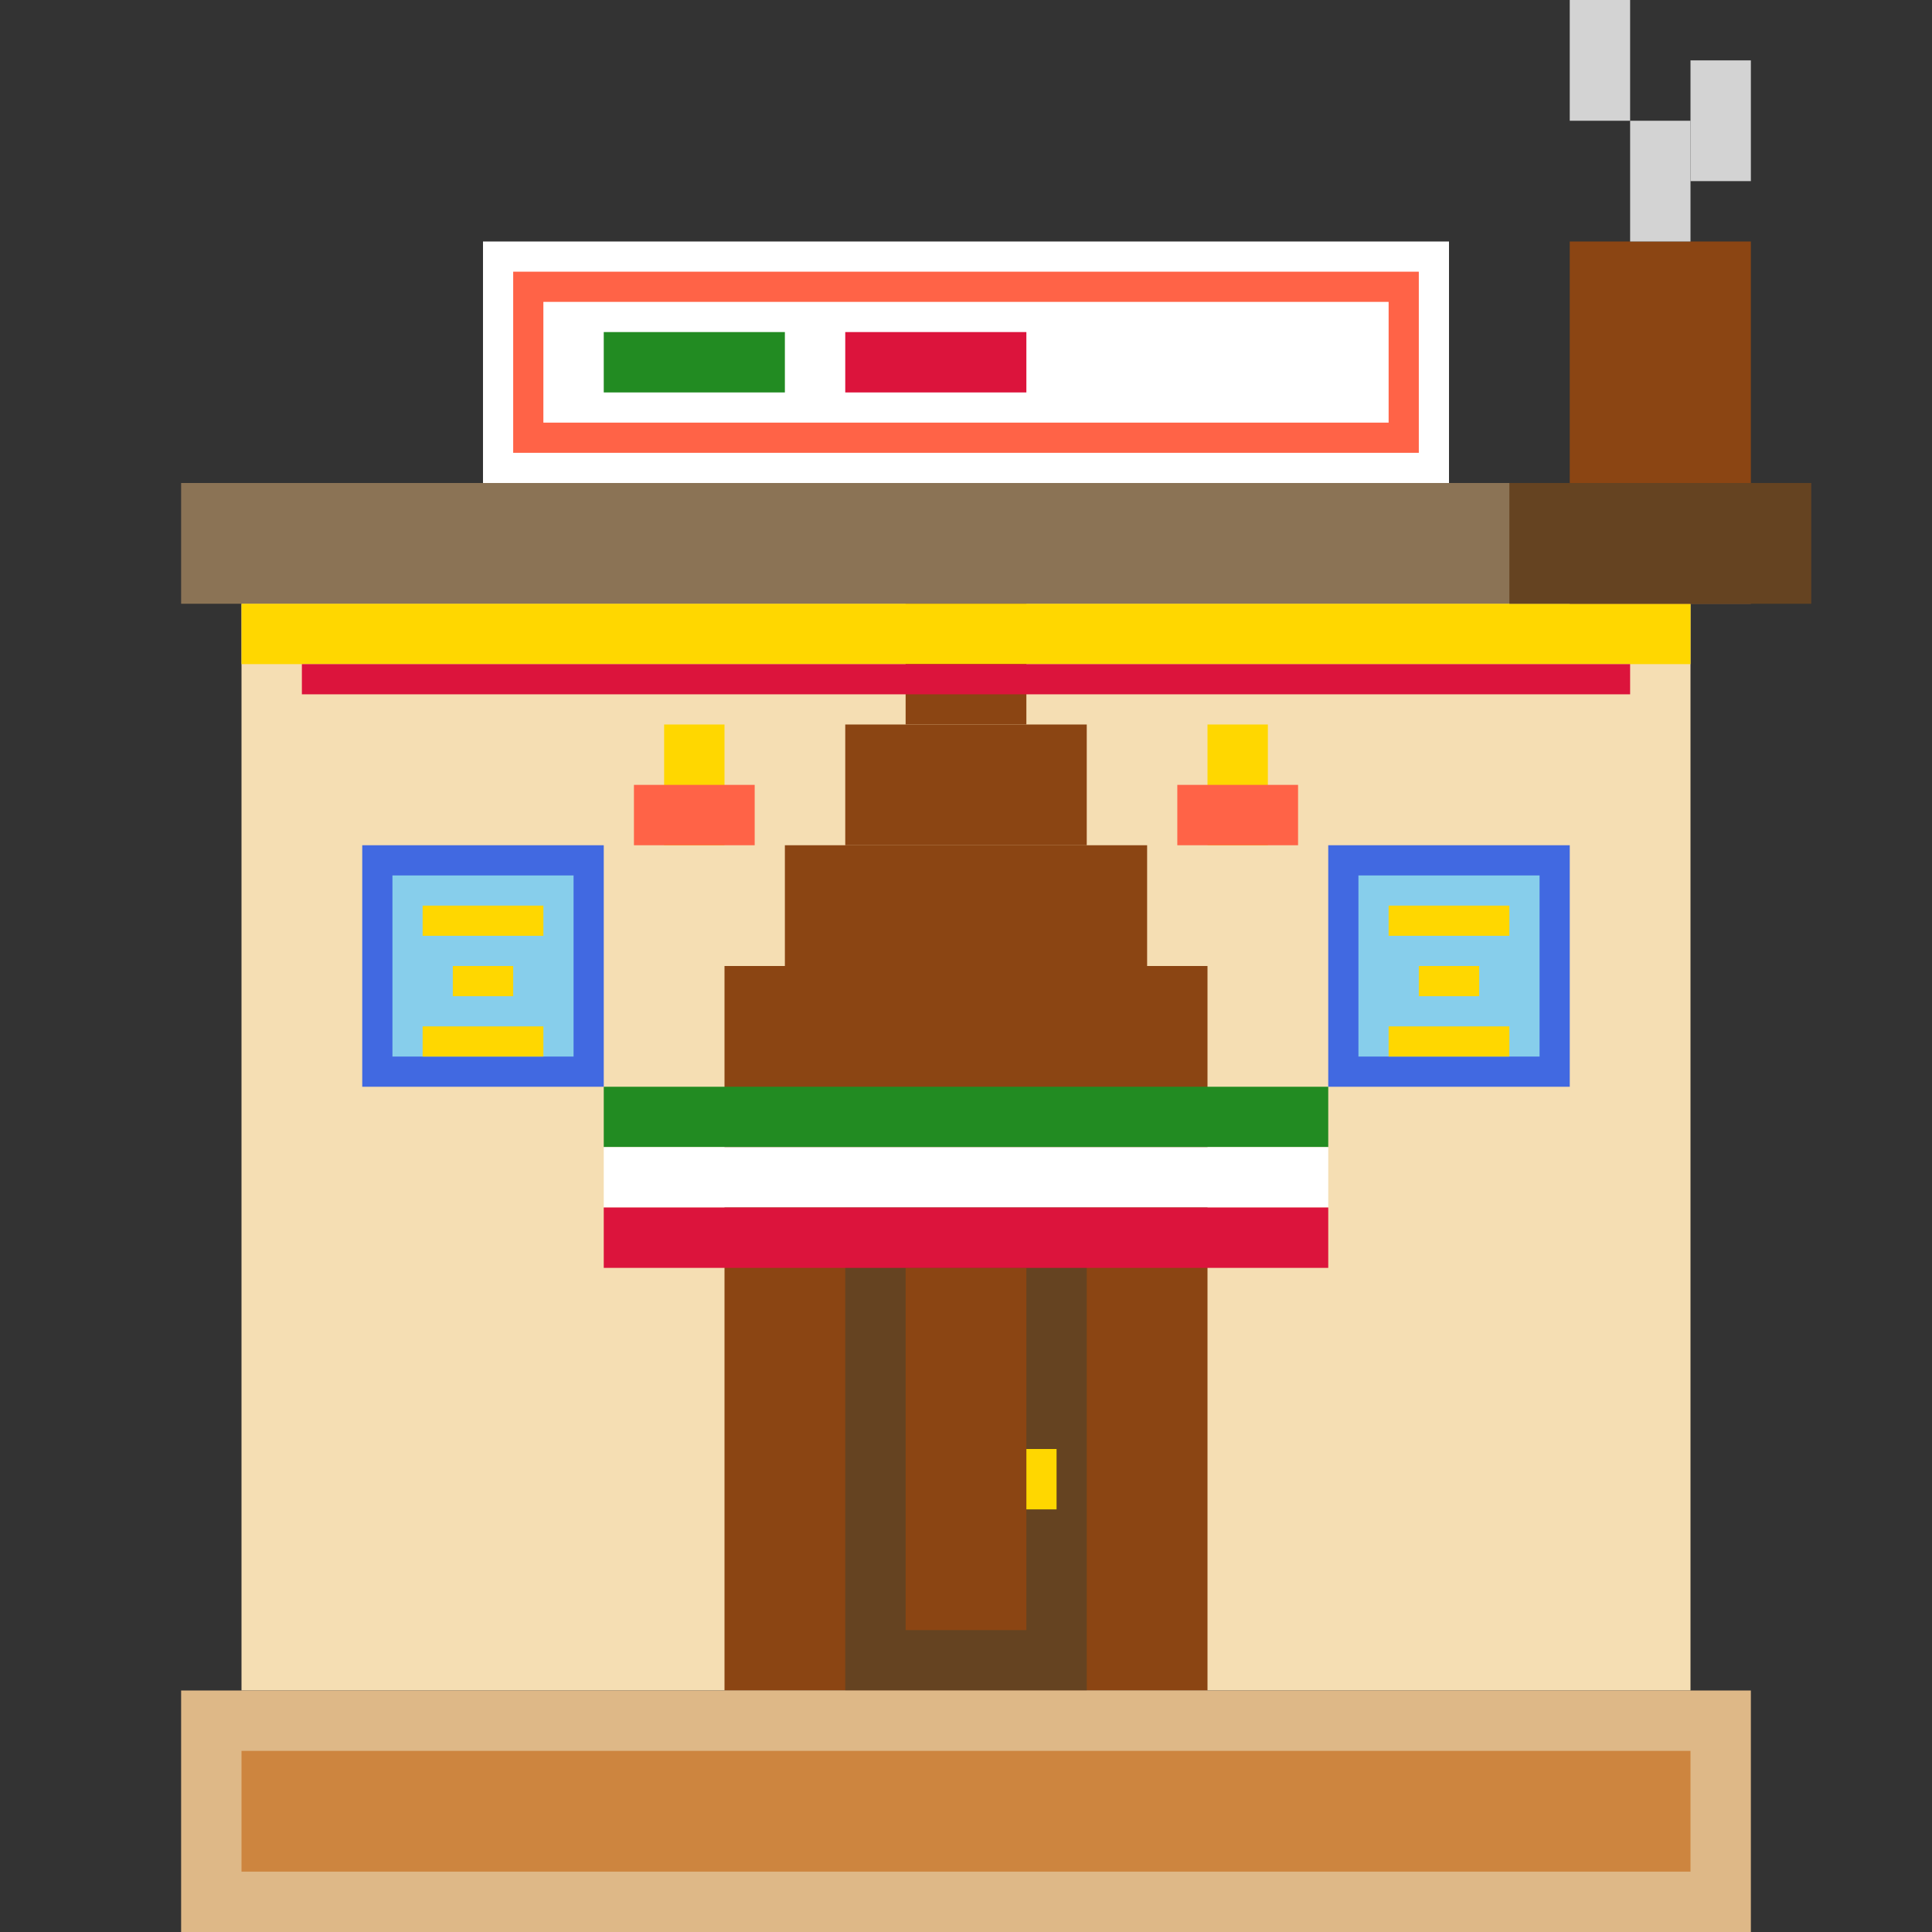 <svg width="64" height="64" viewBox="0 0 64 64" xmlns="http://www.w3.org/2000/svg">
    <rect x="0" y="0" width="64" height="64" fill="#333333" stroke="none"/>
    <!-- Mama Mia's Italian Restaurant with Bahraini architecture -->

    <!-- Building base -->
    <rect x="8" y="20" width="48" height="36" fill="#F5DEB3"/> <!-- Sand-colored walls -->

    <!-- Islamic arch entrance -->
    <rect x="24" y="32" width="16" height="24" fill="#8B4513"/>
    <!-- Arch top -->
    <rect x="26" y="28" width="12" height="4" fill="#8B4513"/>
    <rect x="28" y="24" width="8" height="4" fill="#8B4513"/>
    <rect x="30" y="20" width="4" height="4" fill="#8B4513"/>

    <!-- Door -->
    <rect x="28" y="40" width="8" height="16" fill="#654321"/>
    <rect x="30" y="42" width="4" height="12" fill="#8B4513"/>
    <!-- Door handle -->
    <rect x="34" y="48" width="1" height="2" fill="#FFD700"/>

    <!-- Windows with Islamic geometric patterns -->
    <rect x="12" y="28" width="8" height="8" fill="#4169E1"/> <!-- Left window -->
    <rect x="13" y="29" width="6" height="6" fill="#87CEEB"/>
    <rect x="14" y="30" width="4" height="1" fill="#FFD700"/> <!-- Geometric pattern -->
    <rect x="15" y="32" width="2" height="1" fill="#FFD700"/>
    <rect x="14" y="34" width="4" height="1" fill="#FFD700"/>

    <rect x="44" y="28" width="8" height="8" fill="#4169E1"/> <!-- Right window -->
    <rect x="45" y="29" width="6" height="6" fill="#87CEEB"/>
    <rect x="46" y="30" width="4" height="1" fill="#FFD700"/>
    <rect x="47" y="32" width="2" height="1" fill="#FFD700"/>
    <rect x="46" y="34" width="4" height="1" fill="#FFD700"/>

    <!-- Flat roof (Bahraini style) -->
    <rect x="6" y="16" width="52" height="4" fill="#8B7355"/>

    <!-- Decorative Islamic trim -->
    <rect x="8" y="20" width="48" height="2" fill="#FFD700"/>
    <rect x="10" y="22" width="44" height="1" fill="#DC143C"/>

    <!-- Italian flag colors on awning -->
    <rect x="20" y="36" width="24" height="2" fill="#228B22"/> <!-- Green -->
    <rect x="20" y="38" width="24" height="2" fill="#FFFFFF"/> <!-- White -->
    <rect x="20" y="40" width="24" height="2" fill="#DC143C"/> <!-- Red -->

    <!-- Sign -->
    <rect x="16" y="8" width="32" height="8" fill="#FFFFFF"/>
    <rect x="17" y="9" width="30" height="6" fill="#FF6347"/>
    <!-- Text area -->
    <rect x="18" y="10" width="28" height="4" fill="#FFFFFF"/>
    <rect x="20" y="11" width="6" height="2" fill="#228B22"/> <!-- "MAMA" -->
    <rect x="28" y="11" width="6" height="2" fill="#DC143C"/> <!-- "MIA'S" -->

    <!-- Pizza oven chimney -->
    <rect x="52" y="8" width="6" height="12" fill="#8B4513"/>
    <rect x="50" y="16" width="10" height="4" fill="#654321"/>
    <!-- Smoke -->
    <rect x="54" y="4" width="2" height="4" fill="#D3D3D3"/>
    <rect x="52" y="0" width="2" height="4" fill="#D3D3D3"/>
    <rect x="56" y="2" width="2" height="4" fill="#D3D3D3"/>

    <!-- Traditional lanterns -->
    <rect x="22" y="24" width="2" height="4" fill="#FFD700"/>
    <rect x="21" y="26" width="4" height="2" fill="#FF6347"/>
    <rect x="40" y="24" width="2" height="4" fill="#FFD700"/>
    <rect x="39" y="26" width="4" height="2" fill="#FF6347"/>

    <!-- Ground/foundation -->
    <rect x="6" y="56" width="52" height="8" fill="#DEB887"/>
    <rect x="8" y="58" width="48" height="4" fill="#CD853F"/>
</svg>

